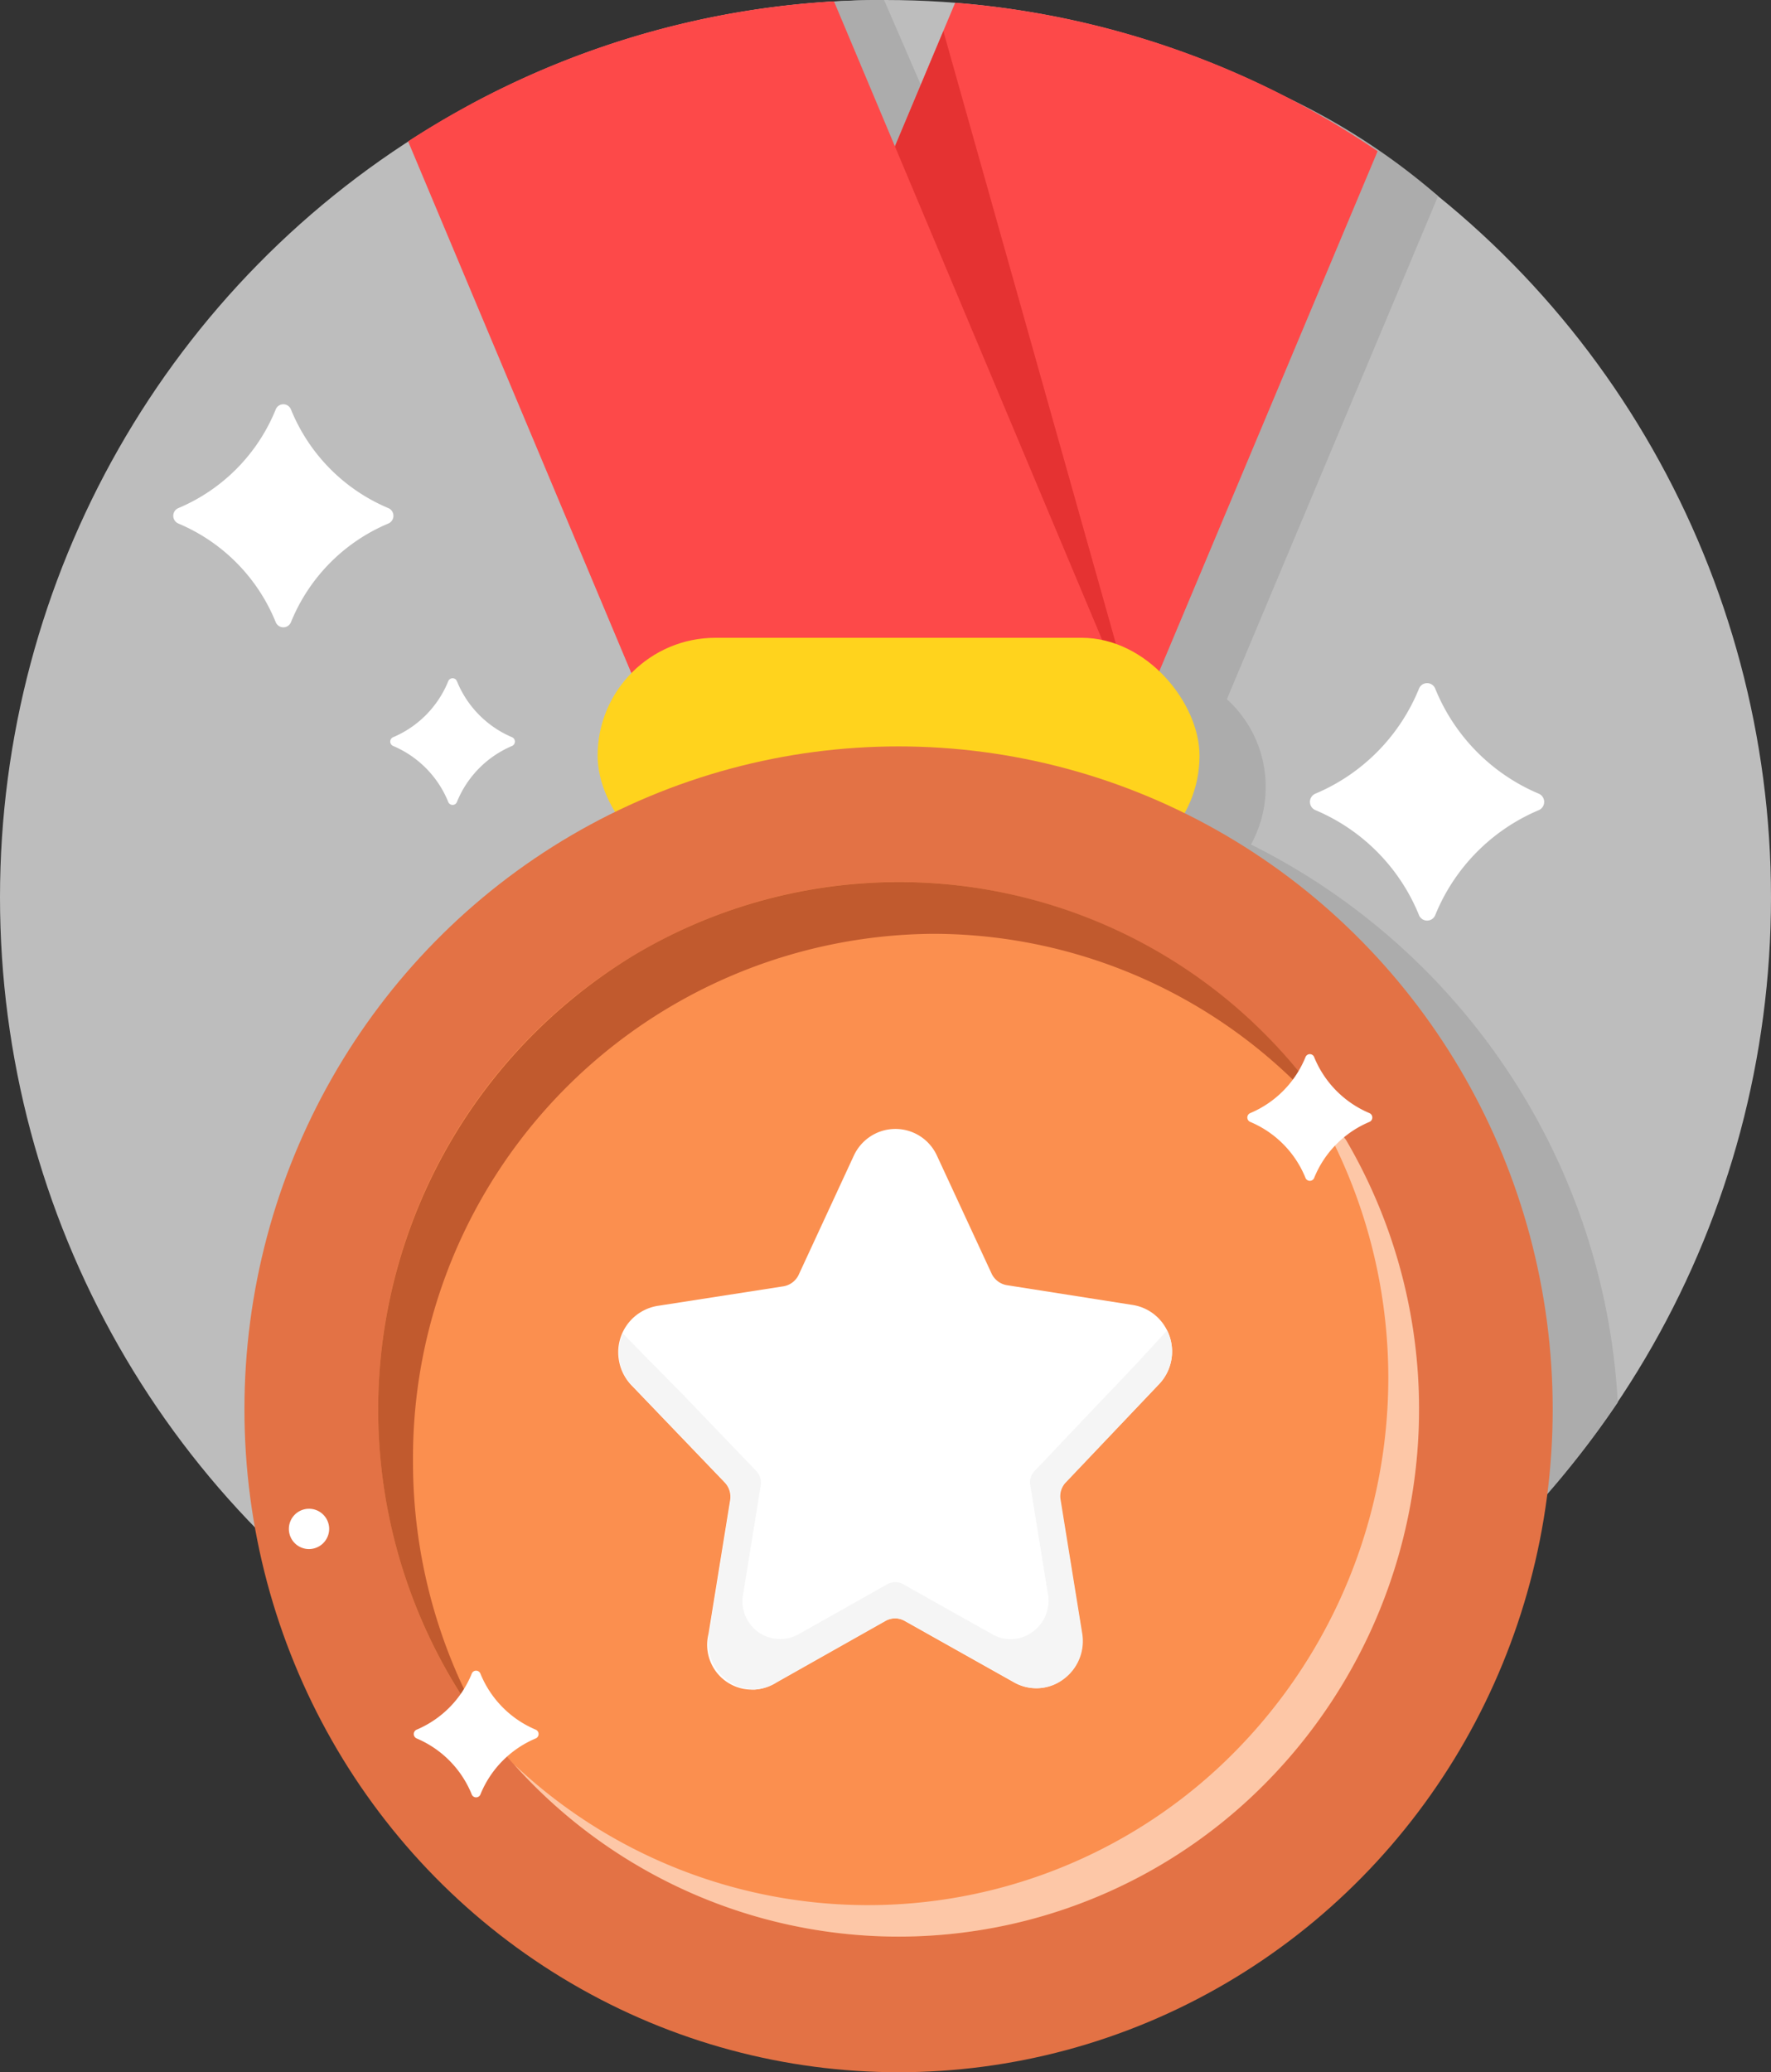 <svg id="badge_bronze" xmlns="http://www.w3.org/2000/svg" width="45" height="52.638" viewBox="0 0 45 52.638">
  <rect x="0" y="0" width="45" height="52.638" fill="#333333" stroke="none"/>
  <ellipse id="Ellipse_2496" data-name="Ellipse 2496" cx="22.5" cy="22.795" rx="22.5" ry="22.795" fill="#bdbdbd"/>
  <path id="Path_74676" data-name="Path 74676" d="M459.078,507.043a16.851,16.851,0,0,0-9.32-14.165,3.012,3.012,0,0,0,.374-1.458h0a3,3,0,0,0-.986-2.233l5.367-12.781a16.866,16.866,0,0,0-10.587-4.113l-.3.722h0l-1.231,2.93-1.96-4.52a22.167,22.167,0,0,0-10.5,2.654l5.8,15.2a3,3,0,0,0-.889,2.141h0a3.01,3.01,0,0,0,.374,1.458,16.934,16.934,0,0,0-8.9,19.059,22.308,22.308,0,0,0,31.652-3.38q.586-.734,1.111-1.514Z" transform="translate(-417.972 -471.426)" fill="#acacac"/>
  <g id="Group_15659" data-name="Group 15659" transform="translate(16.489 0.07)">
    <path id="Path_74677" data-name="Path 74677" d="M459.319,475.316l-6.107,14.544-.093.222H440.8l.093-.222,6.159-14.663,1.533-3.652A22.175,22.175,0,0,1,459.319,475.316Z" transform="translate(-440.804 -471.545)" fill="#fd4949"/>
  </g>
  <g id="Group_15660" data-name="Group 15660" transform="translate(16.582 0.791)">
    <path id="Path_74678" data-name="Path 74678" d="M448.353,472.783l-7.388,17.594.093.222h12.128l.112-.265Z" transform="translate(-440.965 -472.783)" fill="#e53232"/>
  </g>
  <g id="Group_15661" data-name="Group 15661" transform="translate(10.37 0.035)">
    <path id="Path_74679" data-name="Path 74679" d="M448.792,490.057H436.478l-.093-.222-6.212-14.793a22.164,22.164,0,0,1,10.821-3.557l1.55,3.687,6.159,14.663Z" transform="translate(-430.173 -471.486)" fill="#fd4949"/>
  </g>
  <rect id="Rectangle_6244" data-name="Rectangle 6244" width="15.294" height="5.99" rx="2.995" transform="translate(15.185 16.201)" fill="#ffd31d"/>
  <g id="Group_15663" data-name="Group 15663" transform="translate(6.211 18.96)">
    <ellipse id="Ellipse_2497" data-name="Ellipse 2497" cx="16.621" cy="16.839" rx="16.621" ry="16.839" fill="#e37245"/>
  </g>
  <g id="Group_15667" data-name="Group 15667" transform="translate(9.609 22.402)">
    <g id="Group_15665" data-name="Group 15665" transform="translate(0.001 0.001)">
      <ellipse id="Ellipse_2498" data-name="Ellipse 2498" cx="13.222" cy="13.396" rx="13.222" ry="13.396" fill="#fb8f4f"/>
    </g>
    <path id="Path_74682" data-name="Path 74682" d="M453.624,516a13.519,13.519,0,0,1-.893,18.922,13.1,13.1,0,0,1-17.887-.1,13.1,13.1,0,0,0,18.679.885,13.519,13.519,0,0,0,.873-18.924q-.369-.409-.769-.788Z" transform="translate(-431.394 -512.409)" fill="#fff" opacity="0.5" style="mix-blend-mode: normal;isolation: isolate"/>
    <g id="Group_15666" data-name="Group 15666" transform="translate(0 0)">
      <path id="Path_74683" data-name="Path 74683" d="M429.736,524.561a13.311,13.311,0,0,1,13.223-13.4,13.164,13.164,0,0,1,10.487,5.236,13.128,13.128,0,0,0-18.122-4.676,13.5,13.5,0,0,0-3.736,19.675A13.469,13.469,0,0,1,429.736,524.561Z" transform="translate(-428.851 -509.843)" fill="#c15a2e"/>
    </g>
  </g>
  <g id="Group_15670" data-name="Group 15670" transform="translate(7.34 38.311)">
    <path id="Path_74685" data-name="Path 74685" d="M425.932,537.644a.512.512,0,1,0-.512.519.515.515,0,0,0,.512-.519Z" transform="translate(-424.908 -537.125)" fill="#fff"/>
  </g>
  <g id="Group_15674" data-name="Group 15674" transform="translate(15.716 28.681)">
    <g id="Group_4341" data-name="Group 4341" transform="translate(0 0)">
      <path id="Path_37649" data-name="Path 37649" d="M453.169,527.114a1.207,1.207,0,0,0,.019-1.692,1.176,1.176,0,0,0-.69-.349l-3.18-.5a.526.526,0,0,1-.375-.286l-1.388-2.994a1.16,1.16,0,0,0-1.548-.579,1.174,1.174,0,0,0-.572.579l-1.4,3.024a.525.525,0,0,1-.375.285l-3.18.494a1.193,1.193,0,0,0-1.016,1.342,1.206,1.206,0,0,0,.345.7l2.347,2.446a.528.528,0,0,1,.141.449l-.55,3.4a1.137,1.137,0,0,0,1.724,1.23l2.77-1.563a.5.5,0,0,1,.483,0l2.783,1.563a1.14,1.14,0,0,0,1.234-.068,1.2,1.2,0,0,0,.49-1.176l-.551-3.4a.508.508,0,0,1,.141-.441Z" transform="translate(-439.46 -520.61)" fill="#fff"/>
      <path id="Path_37650" data-name="Path 37650" d="M451.951,530.931l-1.913,2.016a.412.412,0,0,0-.115.361l.45,2.777a.976.976,0,0,1-.4.96.934.934,0,0,1-1.008.058l-2.275-1.278a.413.413,0,0,0-.395,0l-2.261,1.275a.958.958,0,0,1-1.409-1.005l.45-2.777a.43.43,0,0,0-.115-.367l-1.919-2c-.075-.075-.74-.742-1.466-1.491a1.193,1.193,0,0,0-.106.542,1.206,1.206,0,0,0,.353.794l2.347,2.446h0a.528.528,0,0,1,.14.448l-.55,3.4a1.2,1.2,0,0,0,.96,1.395,1.239,1.239,0,0,0,.207.019,1.2,1.2,0,0,0,.557-.184l2.77-1.563a.506.506,0,0,1,.483,0l2.784,1.563a1.139,1.139,0,0,0,1.233-.068,1.2,1.2,0,0,0,.49-1.176l-.55-3.4a.506.506,0,0,1,.141-.441l2.341-2.467a1.2,1.2,0,0,0,.224-1.39c-.622.693-1.346,1.454-1.443,1.55" transform="translate(-439.461 -524.267)" fill="#f5f5f5"/>
    </g>
  </g>
  <path id="Path_74686" data-name="Path 74686" d="M475.8,504.41a4.889,4.889,0,0,0-2.634,2.669.223.223,0,0,1-.412,0,4.889,4.889,0,0,0-2.634-2.669.227.227,0,0,1,0-.417,4.892,4.892,0,0,0,2.634-2.669.222.222,0,0,1,.412,0,4.889,4.889,0,0,0,2.634,2.67.228.228,0,0,1,0,.416Z" transform="translate(-436.698 -483.832)" fill="#fff"/>
  <path id="Path_74687" data-name="Path 74687" d="M470.323,519.066a2.6,2.6,0,0,0-1.405,1.423.119.119,0,0,1-.156.065.121.121,0,0,1-.064-.065,2.6,2.6,0,0,0-1.405-1.423.122.122,0,0,1-.064-.158.12.12,0,0,1,.064-.065,2.609,2.609,0,0,0,1.405-1.423.118.118,0,0,1,.22,0,2.609,2.609,0,0,0,1.405,1.423.122.122,0,0,1,0,.223Z" transform="translate(-435.526 -490.568)" fill="#fff"/>
  <path id="Path_74688" data-name="Path 74688" d="M432.471,502.691a2.606,2.606,0,0,0-1.4,1.423.119.119,0,0,1-.156.065.12.12,0,0,1-.064-.065,2.605,2.605,0,0,0-1.4-1.423.121.121,0,0,1,0-.223,2.609,2.609,0,0,0,1.4-1.423.119.119,0,0,1,.156-.065.12.12,0,0,1,.064.065,2.609,2.609,0,0,0,1.4,1.423.121.121,0,0,1,.064.157A.12.12,0,0,1,432.471,502.691Z" transform="translate(-419.461 -483.742)" fill="#fff"/>
  <path id="Path_74689" data-name="Path 74689" d="M425.271,492.064a4.585,4.585,0,0,0-2.475,2.507.209.209,0,0,1-.275.113.213.213,0,0,1-.112-.113,4.585,4.585,0,0,0-2.475-2.507.214.214,0,0,1-.112-.278.21.21,0,0,1,.112-.113,4.589,4.589,0,0,0,2.475-2.507.208.208,0,0,1,.275-.114.212.212,0,0,1,.112.114,4.588,4.588,0,0,0,2.475,2.507.213.213,0,0,1,.112.278A.211.211,0,0,1,425.271,492.064Z" transform="translate(-415.403 -478.766)" fill="#fff"/>
  <path id="Path_74690" data-name="Path 74690" d="M433.518,545.923a2.606,2.606,0,0,0-1.405,1.423.119.119,0,0,1-.156.065.12.12,0,0,1-.064-.065,2.606,2.606,0,0,0-1.4-1.423.122.122,0,0,1-.064-.158.12.12,0,0,1,.064-.065,2.609,2.609,0,0,0,1.4-1.423.118.118,0,0,1,.22,0,2.609,2.609,0,0,0,1.405,1.423.121.121,0,0,1,.064.157A.119.119,0,0,1,433.518,545.923Z" transform="translate(-419.906 -501.764)" fill="#fff"/>
</svg>
